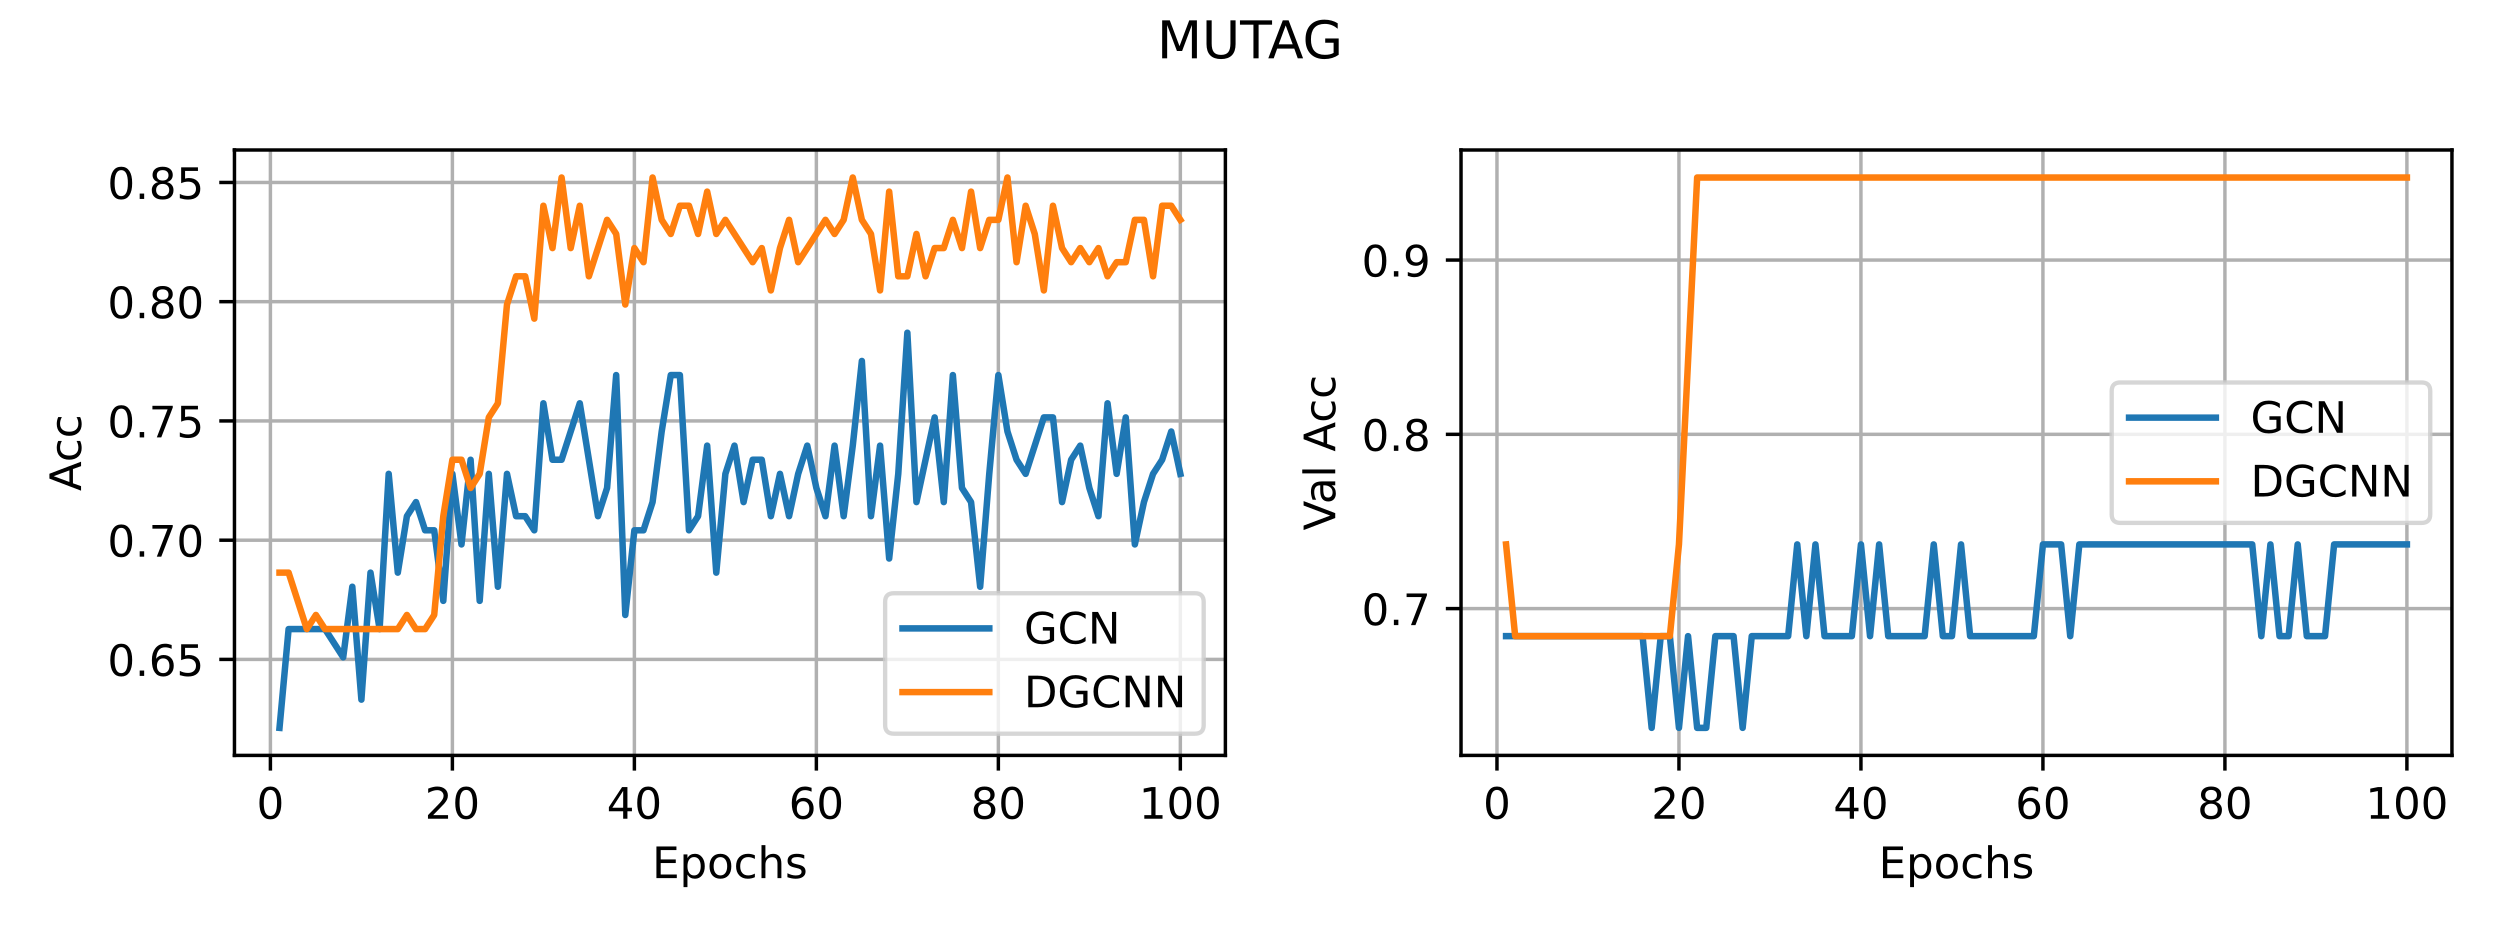 <?xml version="1.0" encoding="utf-8" standalone="no"?>
<!DOCTYPE svg PUBLIC "-//W3C//DTD SVG 1.1//EN"
  "http://www.w3.org/Graphics/SVG/1.1/DTD/svg11.dtd">
<!-- Created with matplotlib (https://matplotlib.org/) -->
<svg height="216pt" version="1.1" viewBox="0 0 576 216" width="576pt" xmlns="http://www.w3.org/2000/svg" xmlns:xlink="http://www.w3.org/1999/xlink">
 <defs>
  <style type="text/css">*{stroke-linecap:butt;stroke-linejoin:round;}</style>
 </defs>
 <g id="figure_1">
  <g id="patch_1">
   <path d="M 0 216 
L 576 216 
L 576 0 
L 0 0 
z
" style="fill:#ffffff;"/>
  </g>
  <g id="axes_1">
   <g id="patch_2">
    <path d="M 54.02 174.04 
L 282.328 174.04 
L 282.328 34.56 
L 54.02 34.56 
z
" style="fill:#ffffff;"/>
   </g>
   <g id="matplotlib.axis_1">
    <g id="xtick_1">
     <g id="line2d_1">
      <path clip-path="url(#p12ad8d600f)" d="M 62.301 174.04 
L 62.301 34.56 
" style="fill:none;stroke:#b0b0b0;stroke-linecap:square;stroke-width:0.8;"/>
     </g>
     <g id="line2d_2">
      <defs>
       <path d="M 0 0 
L 0 3.5 
" id="m0b5e236ac8" style="stroke:#000000;stroke-width:0.8;"/>
      </defs>
      <g>
       <use style="stroke:#000000;stroke-width:0.8;" x="62.301" xlink:href="#m0b5e236ac8" y="174.04"/>
      </g>
     </g>
     <g id="text_1">
      <!-- 0 -->
      <g transform="translate(59.12 188.638)scale(0.1 -0.1)">
       <defs>
        <path d="M 31.781 66.406 
Q 24.172 66.406 20.328 58.906 
Q 16.5 51.422 16.5 36.375 
Q 16.5 21.391 20.328 13.891 
Q 24.172 6.391 31.781 6.391 
Q 39.453 6.391 43.281 13.891 
Q 47.125 21.391 47.125 36.375 
Q 47.125 51.422 43.281 58.906 
Q 39.453 66.406 31.781 66.406 
z
M 31.781 74.219 
Q 44.047 74.219 50.516 64.516 
Q 56.984 54.828 56.984 36.375 
Q 56.984 17.969 50.516 8.266 
Q 44.047 -1.422 31.781 -1.422 
Q 19.531 -1.422 13.062 8.266 
Q 6.594 17.969 6.594 36.375 
Q 6.594 54.828 13.062 64.516 
Q 19.531 74.219 31.781 74.219 
z
" id="DejaVuSans-48"/>
       </defs>
       <use xlink:href="#DejaVuSans-48"/>
      </g>
     </g>
    </g>
    <g id="xtick_2">
     <g id="line2d_3">
      <path clip-path="url(#p12ad8d600f)" d="M 104.231 174.04 
L 104.231 34.56 
" style="fill:none;stroke:#b0b0b0;stroke-linecap:square;stroke-width:0.8;"/>
     </g>
     <g id="line2d_4">
      <g>
       <use style="stroke:#000000;stroke-width:0.8;" x="104.231" xlink:href="#m0b5e236ac8" y="174.04"/>
      </g>
     </g>
     <g id="text_2">
      <!-- 20 -->
      <g transform="translate(97.869 188.638)scale(0.1 -0.1)">
       <defs>
        <path d="M 19.188 8.297 
L 53.609 8.297 
L 53.609 0 
L 7.328 0 
L 7.328 8.297 
Q 12.938 14.109 22.625 23.891 
Q 32.328 33.688 34.812 36.531 
Q 39.547 41.844 41.422 45.531 
Q 43.312 49.219 43.312 52.781 
Q 43.312 58.594 39.234 62.25 
Q 35.156 65.922 28.609 65.922 
Q 23.969 65.922 18.812 64.312 
Q 13.672 62.703 7.812 59.422 
L 7.812 69.391 
Q 13.766 71.781 18.938 73 
Q 24.125 74.219 28.422 74.219 
Q 39.75 74.219 46.484 68.547 
Q 53.219 62.891 53.219 53.422 
Q 53.219 48.922 51.531 44.891 
Q 49.859 40.875 45.406 35.406 
Q 44.188 33.984 37.641 27.219 
Q 31.109 20.453 19.188 8.297 
z
" id="DejaVuSans-50"/>
       </defs>
       <use xlink:href="#DejaVuSans-50"/>
       <use x="63.623" xlink:href="#DejaVuSans-48"/>
      </g>
     </g>
    </g>
    <g id="xtick_3">
     <g id="line2d_5">
      <path clip-path="url(#p12ad8d600f)" d="M 146.161 174.04 
L 146.161 34.56 
" style="fill:none;stroke:#b0b0b0;stroke-linecap:square;stroke-width:0.8;"/>
     </g>
     <g id="line2d_6">
      <g>
       <use style="stroke:#000000;stroke-width:0.8;" x="146.161" xlink:href="#m0b5e236ac8" y="174.04"/>
      </g>
     </g>
     <g id="text_3">
      <!-- 40 -->
      <g transform="translate(139.798 188.638)scale(0.1 -0.1)">
       <defs>
        <path d="M 37.797 64.312 
L 12.891 25.391 
L 37.797 25.391 
z
M 35.203 72.906 
L 47.609 72.906 
L 47.609 25.391 
L 58.016 25.391 
L 58.016 17.188 
L 47.609 17.188 
L 47.609 0 
L 37.797 0 
L 37.797 17.188 
L 4.891 17.188 
L 4.891 26.703 
z
" id="DejaVuSans-52"/>
       </defs>
       <use xlink:href="#DejaVuSans-52"/>
       <use x="63.623" xlink:href="#DejaVuSans-48"/>
      </g>
     </g>
    </g>
    <g id="xtick_4">
     <g id="line2d_7">
      <path clip-path="url(#p12ad8d600f)" d="M 188.091 174.04 
L 188.091 34.56 
" style="fill:none;stroke:#b0b0b0;stroke-linecap:square;stroke-width:0.8;"/>
     </g>
     <g id="line2d_8">
      <g>
       <use style="stroke:#000000;stroke-width:0.8;" x="188.091" xlink:href="#m0b5e236ac8" y="174.04"/>
      </g>
     </g>
     <g id="text_4">
      <!-- 60 -->
      <g transform="translate(181.728 188.638)scale(0.1 -0.1)">
       <defs>
        <path d="M 33.016 40.375 
Q 26.375 40.375 22.484 35.828 
Q 18.609 31.297 18.609 23.391 
Q 18.609 15.531 22.484 10.953 
Q 26.375 6.391 33.016 6.391 
Q 39.656 6.391 43.531 10.953 
Q 47.406 15.531 47.406 23.391 
Q 47.406 31.297 43.531 35.828 
Q 39.656 40.375 33.016 40.375 
z
M 52.594 71.297 
L 52.594 62.312 
Q 48.875 64.062 45.094 64.984 
Q 41.312 65.922 37.594 65.922 
Q 27.828 65.922 22.672 59.328 
Q 17.531 52.734 16.797 39.406 
Q 19.672 43.656 24.016 45.922 
Q 28.375 48.188 33.594 48.188 
Q 44.578 48.188 50.953 41.516 
Q 57.328 34.859 57.328 23.391 
Q 57.328 12.156 50.688 5.359 
Q 44.047 -1.422 33.016 -1.422 
Q 20.359 -1.422 13.672 8.266 
Q 6.984 17.969 6.984 36.375 
Q 6.984 53.656 15.188 63.938 
Q 23.391 74.219 37.203 74.219 
Q 40.922 74.219 44.703 73.484 
Q 48.484 72.75 52.594 71.297 
z
" id="DejaVuSans-54"/>
       </defs>
       <use xlink:href="#DejaVuSans-54"/>
       <use x="63.623" xlink:href="#DejaVuSans-48"/>
      </g>
     </g>
    </g>
    <g id="xtick_5">
     <g id="line2d_9">
      <path clip-path="url(#p12ad8d600f)" d="M 230.021 174.04 
L 230.021 34.56 
" style="fill:none;stroke:#b0b0b0;stroke-linecap:square;stroke-width:0.8;"/>
     </g>
     <g id="line2d_10">
      <g>
       <use style="stroke:#000000;stroke-width:0.8;" x="230.021" xlink:href="#m0b5e236ac8" y="174.04"/>
      </g>
     </g>
     <g id="text_5">
      <!-- 80 -->
      <g transform="translate(223.658 188.638)scale(0.1 -0.1)">
       <defs>
        <path d="M 31.781 34.625 
Q 24.75 34.625 20.719 30.859 
Q 16.703 27.094 16.703 20.516 
Q 16.703 13.922 20.719 10.156 
Q 24.75 6.391 31.781 6.391 
Q 38.812 6.391 42.859 10.172 
Q 46.922 13.969 46.922 20.516 
Q 46.922 27.094 42.891 30.859 
Q 38.875 34.625 31.781 34.625 
z
M 21.922 38.812 
Q 15.578 40.375 12.031 44.719 
Q 8.5 49.078 8.5 55.328 
Q 8.5 64.062 14.719 69.141 
Q 20.953 74.219 31.781 74.219 
Q 42.672 74.219 48.875 69.141 
Q 55.078 64.062 55.078 55.328 
Q 55.078 49.078 51.531 44.719 
Q 48 40.375 41.703 38.812 
Q 48.828 37.156 52.797 32.312 
Q 56.781 27.484 56.781 20.516 
Q 56.781 9.906 50.312 4.234 
Q 43.844 -1.422 31.781 -1.422 
Q 19.734 -1.422 13.25 4.234 
Q 6.781 9.906 6.781 20.516 
Q 6.781 27.484 10.781 32.312 
Q 14.797 37.156 21.922 38.812 
z
M 18.312 54.391 
Q 18.312 48.734 21.844 45.562 
Q 25.391 42.391 31.781 42.391 
Q 38.141 42.391 41.719 45.562 
Q 45.312 48.734 45.312 54.391 
Q 45.312 60.062 41.719 63.234 
Q 38.141 66.406 31.781 66.406 
Q 25.391 66.406 21.844 63.234 
Q 18.312 60.062 18.312 54.391 
z
" id="DejaVuSans-56"/>
       </defs>
       <use xlink:href="#DejaVuSans-56"/>
       <use x="63.623" xlink:href="#DejaVuSans-48"/>
      </g>
     </g>
    </g>
    <g id="xtick_6">
     <g id="line2d_11">
      <path clip-path="url(#p12ad8d600f)" d="M 271.95 174.04 
L 271.95 34.56 
" style="fill:none;stroke:#b0b0b0;stroke-linecap:square;stroke-width:0.8;"/>
     </g>
     <g id="line2d_12">
      <g>
       <use style="stroke:#000000;stroke-width:0.8;" x="271.95" xlink:href="#m0b5e236ac8" y="174.04"/>
      </g>
     </g>
     <g id="text_6">
      <!-- 100 -->
      <g transform="translate(262.407 188.638)scale(0.1 -0.1)">
       <defs>
        <path d="M 12.406 8.297 
L 28.516 8.297 
L 28.516 63.922 
L 10.984 60.406 
L 10.984 69.391 
L 28.422 72.906 
L 38.281 72.906 
L 38.281 8.297 
L 54.391 8.297 
L 54.391 0 
L 12.406 0 
z
" id="DejaVuSans-49"/>
       </defs>
       <use xlink:href="#DejaVuSans-49"/>
       <use x="63.623" xlink:href="#DejaVuSans-48"/>
       <use x="127.246" xlink:href="#DejaVuSans-48"/>
      </g>
     </g>
    </g>
    <g id="text_7">
     <!-- Epochs -->
     <g transform="translate(150.258 202.317)scale(0.1 -0.1)">
      <defs>
       <path d="M 9.812 72.906 
L 55.906 72.906 
L 55.906 64.594 
L 19.672 64.594 
L 19.672 43.016 
L 54.391 43.016 
L 54.391 34.719 
L 19.672 34.719 
L 19.672 8.297 
L 56.781 8.297 
L 56.781 0 
L 9.812 0 
z
" id="DejaVuSans-69"/>
       <path d="M 18.109 8.203 
L 18.109 -20.797 
L 9.078 -20.797 
L 9.078 54.688 
L 18.109 54.688 
L 18.109 46.391 
Q 20.953 51.266 25.266 53.625 
Q 29.594 56 35.594 56 
Q 45.562 56 51.781 48.094 
Q 58.016 40.188 58.016 27.297 
Q 58.016 14.406 51.781 6.484 
Q 45.562 -1.422 35.594 -1.422 
Q 29.594 -1.422 25.266 0.953 
Q 20.953 3.328 18.109 8.203 
z
M 48.688 27.297 
Q 48.688 37.203 44.609 42.844 
Q 40.531 48.484 33.406 48.484 
Q 26.266 48.484 22.188 42.844 
Q 18.109 37.203 18.109 27.297 
Q 18.109 17.391 22.188 11.75 
Q 26.266 6.109 33.406 6.109 
Q 40.531 6.109 44.609 11.75 
Q 48.688 17.391 48.688 27.297 
z
" id="DejaVuSans-112"/>
       <path d="M 30.609 48.391 
Q 23.391 48.391 19.188 42.75 
Q 14.984 37.109 14.984 27.297 
Q 14.984 17.484 19.156 11.844 
Q 23.344 6.203 30.609 6.203 
Q 37.797 6.203 41.984 11.859 
Q 46.188 17.531 46.188 27.297 
Q 46.188 37.016 41.984 42.703 
Q 37.797 48.391 30.609 48.391 
z
M 30.609 56 
Q 42.328 56 49.016 48.375 
Q 55.719 40.766 55.719 27.297 
Q 55.719 13.875 49.016 6.219 
Q 42.328 -1.422 30.609 -1.422 
Q 18.844 -1.422 12.172 6.219 
Q 5.516 13.875 5.516 27.297 
Q 5.516 40.766 12.172 48.375 
Q 18.844 56 30.609 56 
z
" id="DejaVuSans-111"/>
       <path d="M 48.781 52.594 
L 48.781 44.188 
Q 44.969 46.297 41.141 47.344 
Q 37.312 48.391 33.406 48.391 
Q 24.656 48.391 19.812 42.844 
Q 14.984 37.312 14.984 27.297 
Q 14.984 17.281 19.812 11.734 
Q 24.656 6.203 33.406 6.203 
Q 37.312 6.203 41.141 7.25 
Q 44.969 8.297 48.781 10.406 
L 48.781 2.094 
Q 45.016 0.344 40.984 -0.531 
Q 36.969 -1.422 32.422 -1.422 
Q 20.062 -1.422 12.781 6.344 
Q 5.516 14.109 5.516 27.297 
Q 5.516 40.672 12.859 48.328 
Q 20.219 56 33.016 56 
Q 37.156 56 41.109 55.141 
Q 45.062 54.297 48.781 52.594 
z
" id="DejaVuSans-99"/>
       <path d="M 54.891 33.016 
L 54.891 0 
L 45.906 0 
L 45.906 32.719 
Q 45.906 40.484 42.875 44.328 
Q 39.844 48.188 33.797 48.188 
Q 26.516 48.188 22.312 43.547 
Q 18.109 38.922 18.109 30.906 
L 18.109 0 
L 9.078 0 
L 9.078 75.984 
L 18.109 75.984 
L 18.109 46.188 
Q 21.344 51.125 25.703 53.562 
Q 30.078 56 35.797 56 
Q 45.219 56 50.047 50.172 
Q 54.891 44.344 54.891 33.016 
z
" id="DejaVuSans-104"/>
       <path d="M 44.281 53.078 
L 44.281 44.578 
Q 40.484 46.531 36.375 47.5 
Q 32.281 48.484 27.875 48.484 
Q 21.188 48.484 17.844 46.438 
Q 14.5 44.391 14.5 40.281 
Q 14.5 37.156 16.891 35.375 
Q 19.281 33.594 26.516 31.984 
L 29.594 31.297 
Q 39.156 29.25 43.188 25.516 
Q 47.219 21.781 47.219 15.094 
Q 47.219 7.469 41.188 3.016 
Q 35.156 -1.422 24.609 -1.422 
Q 20.219 -1.422 15.453 -0.562 
Q 10.688 0.297 5.422 2 
L 5.422 11.281 
Q 10.406 8.688 15.234 7.391 
Q 20.062 6.109 24.812 6.109 
Q 31.156 6.109 34.562 8.281 
Q 37.984 10.453 37.984 14.406 
Q 37.984 18.062 35.516 20.016 
Q 33.062 21.969 24.703 23.781 
L 21.578 24.516 
Q 13.234 26.266 9.516 29.906 
Q 5.812 33.547 5.812 39.891 
Q 5.812 47.609 11.281 51.797 
Q 16.75 56 26.812 56 
Q 31.781 56 36.172 55.266 
Q 40.578 54.547 44.281 53.078 
z
" id="DejaVuSans-115"/>
      </defs>
      <use xlink:href="#DejaVuSans-69"/>
      <use x="63.184" xlink:href="#DejaVuSans-112"/>
      <use x="126.66" xlink:href="#DejaVuSans-111"/>
      <use x="187.842" xlink:href="#DejaVuSans-99"/>
      <use x="242.822" xlink:href="#DejaVuSans-104"/>
      <use x="306.201" xlink:href="#DejaVuSans-115"/>
     </g>
    </g>
   </g>
   <g id="matplotlib.axis_2">
    <g id="ytick_1">
     <g id="line2d_13">
      <path clip-path="url(#p12ad8d600f)" d="M 54.02 151.931 
L 282.328 151.931 
" style="fill:none;stroke:#b0b0b0;stroke-linecap:square;stroke-width:0.8;"/>
     </g>
     <g id="line2d_14">
      <defs>
       <path d="M 0 0 
L -3.5 0 
" id="ma0e81f0cfa" style="stroke:#000000;stroke-width:0.8;"/>
      </defs>
      <g>
       <use style="stroke:#000000;stroke-width:0.8;" x="54.02" xlink:href="#ma0e81f0cfa" y="151.931"/>
      </g>
     </g>
     <g id="text_8">
      <!-- 0.65 -->
      <g transform="translate(24.754 155.73)scale(0.1 -0.1)">
       <defs>
        <path d="M 10.688 12.406 
L 21 12.406 
L 21 0 
L 10.688 0 
z
" id="DejaVuSans-46"/>
        <path d="M 10.797 72.906 
L 49.516 72.906 
L 49.516 64.594 
L 19.828 64.594 
L 19.828 46.734 
Q 21.969 47.469 24.109 47.828 
Q 26.266 48.188 28.422 48.188 
Q 40.625 48.188 47.75 41.5 
Q 54.891 34.812 54.891 23.391 
Q 54.891 11.625 47.562 5.094 
Q 40.234 -1.422 26.906 -1.422 
Q 22.312 -1.422 17.547 -0.641 
Q 12.797 0.141 7.719 1.703 
L 7.719 11.625 
Q 12.109 9.234 16.797 8.062 
Q 21.484 6.891 26.703 6.891 
Q 35.156 6.891 40.078 11.328 
Q 45.016 15.766 45.016 23.391 
Q 45.016 31 40.078 35.438 
Q 35.156 39.891 26.703 39.891 
Q 22.75 39.891 18.812 39.016 
Q 14.891 38.141 10.797 36.281 
z
" id="DejaVuSans-53"/>
       </defs>
       <use xlink:href="#DejaVuSans-48"/>
       <use x="63.623" xlink:href="#DejaVuSans-46"/>
       <use x="95.41" xlink:href="#DejaVuSans-54"/>
       <use x="159.033" xlink:href="#DejaVuSans-53"/>
      </g>
     </g>
    </g>
    <g id="ytick_2">
     <g id="line2d_15">
      <path clip-path="url(#p12ad8d600f)" d="M 54.02 124.458 
L 282.328 124.458 
" style="fill:none;stroke:#b0b0b0;stroke-linecap:square;stroke-width:0.8;"/>
     </g>
     <g id="line2d_16">
      <g>
       <use style="stroke:#000000;stroke-width:0.8;" x="54.02" xlink:href="#ma0e81f0cfa" y="124.458"/>
      </g>
     </g>
     <g id="text_9">
      <!-- 0.70 -->
      <g transform="translate(24.754 128.257)scale(0.1 -0.1)">
       <defs>
        <path d="M 8.203 72.906 
L 55.078 72.906 
L 55.078 68.703 
L 28.609 0 
L 18.312 0 
L 43.219 64.594 
L 8.203 64.594 
z
" id="DejaVuSans-55"/>
       </defs>
       <use xlink:href="#DejaVuSans-48"/>
       <use x="63.623" xlink:href="#DejaVuSans-46"/>
       <use x="95.41" xlink:href="#DejaVuSans-55"/>
       <use x="159.033" xlink:href="#DejaVuSans-48"/>
      </g>
     </g>
    </g>
    <g id="ytick_3">
     <g id="line2d_17">
      <path clip-path="url(#p12ad8d600f)" d="M 54.02 96.985 
L 282.328 96.985 
" style="fill:none;stroke:#b0b0b0;stroke-linecap:square;stroke-width:0.8;"/>
     </g>
     <g id="line2d_18">
      <g>
       <use style="stroke:#000000;stroke-width:0.8;" x="54.02" xlink:href="#ma0e81f0cfa" y="96.985"/>
      </g>
     </g>
     <g id="text_10">
      <!-- 0.75 -->
      <g transform="translate(24.754 100.784)scale(0.1 -0.1)">
       <use xlink:href="#DejaVuSans-48"/>
       <use x="63.623" xlink:href="#DejaVuSans-46"/>
       <use x="95.41" xlink:href="#DejaVuSans-55"/>
       <use x="159.033" xlink:href="#DejaVuSans-53"/>
      </g>
     </g>
    </g>
    <g id="ytick_4">
     <g id="line2d_19">
      <path clip-path="url(#p12ad8d600f)" d="M 54.02 69.511 
L 282.328 69.511 
" style="fill:none;stroke:#b0b0b0;stroke-linecap:square;stroke-width:0.8;"/>
     </g>
     <g id="line2d_20">
      <g>
       <use style="stroke:#000000;stroke-width:0.8;" x="54.02" xlink:href="#ma0e81f0cfa" y="69.511"/>
      </g>
     </g>
     <g id="text_11">
      <!-- 0.80 -->
      <g transform="translate(24.754 73.31)scale(0.1 -0.1)">
       <use xlink:href="#DejaVuSans-48"/>
       <use x="63.623" xlink:href="#DejaVuSans-46"/>
       <use x="95.41" xlink:href="#DejaVuSans-56"/>
       <use x="159.033" xlink:href="#DejaVuSans-48"/>
      </g>
     </g>
    </g>
    <g id="ytick_5">
     <g id="line2d_21">
      <path clip-path="url(#p12ad8d600f)" d="M 54.02 42.038 
L 282.328 42.038 
" style="fill:none;stroke:#b0b0b0;stroke-linecap:square;stroke-width:0.8;"/>
     </g>
     <g id="line2d_22">
      <g>
       <use style="stroke:#000000;stroke-width:0.8;" x="54.02" xlink:href="#ma0e81f0cfa" y="42.038"/>
      </g>
     </g>
     <g id="text_12">
      <!-- 0.85 -->
      <g transform="translate(24.754 45.837)scale(0.1 -0.1)">
       <use xlink:href="#DejaVuSans-48"/>
       <use x="63.623" xlink:href="#DejaVuSans-46"/>
       <use x="95.41" xlink:href="#DejaVuSans-56"/>
       <use x="159.033" xlink:href="#DejaVuSans-53"/>
      </g>
     </g>
    </g>
    <g id="text_13">
     <!-- Acc -->
     <g transform="translate(18.675 113.131)rotate(-90)scale(0.1 -0.1)">
      <defs>
       <path d="M 34.188 63.188 
L 20.797 26.906 
L 47.609 26.906 
z
M 28.609 72.906 
L 39.797 72.906 
L 67.578 0 
L 57.328 0 
L 50.688 18.703 
L 17.828 18.703 
L 11.188 0 
L 0.781 0 
z
" id="DejaVuSans-65"/>
      </defs>
      <use xlink:href="#DejaVuSans-65"/>
      <use x="66.658" xlink:href="#DejaVuSans-99"/>
      <use x="121.639" xlink:href="#DejaVuSans-99"/>
     </g>
    </g>
   </g>
   <g id="line2d_23">
    <path clip-path="url(#p12ad8d600f)" d="M 64.398 167.7 
L 66.494 144.941 
L 68.591 144.941 
L 70.687 144.941 
L 72.784 144.941 
L 74.88 144.941 
L 76.977 148.192 
L 79.073 151.444 
L 81.17 135.187 
L 83.266 161.197 
L 85.363 131.936 
L 87.459 144.941 
L 89.556 109.177 
L 91.652 131.936 
L 93.749 118.931 
L 95.845 115.679 
L 97.942 122.182 
L 100.038 122.182 
L 102.135 138.438 
L 104.231 109.177 
L 106.328 125.433 
L 108.424 105.926 
L 110.52 138.438 
L 112.617 109.177 
L 114.713 135.187 
L 116.81 109.177 
L 118.906 118.931 
L 121.003 118.931 
L 123.099 122.182 
L 125.196 92.921 
L 127.292 105.926 
L 129.389 105.926 
L 131.485 99.423 
L 133.582 92.921 
L 135.678 105.926 
L 137.775 118.931 
L 139.871 112.428 
L 141.968 86.418 
L 144.064 141.69 
L 146.161 122.182 
L 148.257 122.182 
L 150.354 115.679 
L 152.45 99.423 
L 154.547 86.418 
L 156.643 86.418 
L 158.74 122.182 
L 160.836 118.931 
L 162.933 102.674 
L 165.029 131.936 
L 167.126 109.177 
L 169.222 102.674 
L 171.319 115.679 
L 173.415 105.926 
L 175.512 105.926 
L 177.608 118.931 
L 179.705 109.177 
L 181.801 118.931 
L 183.898 109.177 
L 185.994 102.674 
L 188.091 112.428 
L 190.187 118.931 
L 192.284 102.674 
L 194.38 118.931 
L 196.477 102.674 
L 198.573 83.167 
L 200.67 118.931 
L 202.766 102.674 
L 204.863 128.685 
L 206.959 109.177 
L 209.056 76.664 
L 211.152 115.679 
L 213.249 105.926 
L 215.345 96.172 
L 217.442 115.679 
L 219.538 86.418 
L 221.635 112.428 
L 223.731 115.679 
L 225.828 135.187 
L 227.924 109.177 
L 230.021 86.418 
L 232.117 99.423 
L 234.214 105.926 
L 236.31 109.177 
L 238.407 102.674 
L 240.503 96.172 
L 242.6 96.172 
L 244.696 115.679 
L 246.793 105.926 
L 248.889 102.674 
L 250.986 112.428 
L 253.082 118.931 
L 255.179 92.921 
L 257.275 109.177 
L 259.372 96.172 
L 261.468 125.433 
L 263.565 115.679 
L 265.661 109.177 
L 267.758 105.926 
L 269.854 99.423 
L 271.95 109.177 
" style="fill:none;stroke:#1f77b4;stroke-linecap:square;stroke-width:1.5;"/>
   </g>
   <g id="line2d_24">
    <path clip-path="url(#p12ad8d600f)" d="M 64.398 131.936 
L 66.494 131.936 
L 68.591 138.438 
L 70.687 144.941 
L 72.784 141.69 
L 74.88 144.941 
L 76.977 144.941 
L 79.073 144.941 
L 81.17 144.941 
L 83.266 144.941 
L 85.363 144.941 
L 87.459 144.941 
L 89.556 144.941 
L 91.652 144.941 
L 93.749 141.69 
L 95.845 144.941 
L 97.942 144.941 
L 100.038 141.69 
L 102.135 118.931 
L 104.231 105.926 
L 106.328 105.926 
L 108.424 112.428 
L 110.52 109.177 
L 112.617 96.172 
L 114.713 92.921 
L 116.81 70.162 
L 118.906 63.659 
L 121.003 63.659 
L 123.099 73.413 
L 125.196 47.403 
L 127.292 57.156 
L 129.389 40.9 
L 131.485 57.156 
L 133.582 47.403 
L 135.678 63.659 
L 137.775 57.156 
L 139.871 50.654 
L 141.968 53.905 
L 144.064 70.162 
L 146.161 57.156 
L 148.257 60.408 
L 150.354 40.9 
L 152.45 50.654 
L 154.547 53.905 
L 156.643 47.403 
L 158.74 47.403 
L 160.836 53.905 
L 162.933 44.151 
L 165.029 53.905 
L 167.126 50.654 
L 169.222 53.905 
L 171.319 57.156 
L 173.415 60.408 
L 175.512 57.156 
L 177.608 66.91 
L 179.705 57.156 
L 181.801 50.654 
L 183.898 60.408 
L 185.994 57.156 
L 188.091 53.905 
L 190.187 50.654 
L 192.284 53.905 
L 194.38 50.654 
L 196.477 40.9 
L 198.573 50.654 
L 200.67 53.905 
L 202.766 66.91 
L 204.863 44.151 
L 206.959 63.659 
L 209.056 63.659 
L 211.152 53.905 
L 213.249 63.659 
L 215.345 57.156 
L 217.442 57.156 
L 219.538 50.654 
L 221.635 57.156 
L 223.731 44.151 
L 225.828 57.156 
L 227.924 50.654 
L 230.021 50.654 
L 232.117 40.9 
L 234.214 60.408 
L 236.31 47.403 
L 238.407 53.905 
L 240.503 66.91 
L 242.6 47.403 
L 244.696 57.156 
L 246.793 60.408 
L 248.889 57.156 
L 250.986 60.408 
L 253.082 57.156 
L 255.179 63.659 
L 257.275 60.408 
L 259.372 60.408 
L 261.468 50.654 
L 263.565 50.654 
L 265.661 63.659 
L 267.758 47.403 
L 269.854 47.403 
L 271.95 50.654 
" style="fill:none;stroke:#ff7f0e;stroke-linecap:square;stroke-width:1.5;"/>
   </g>
   <g id="patch_3">
    <path d="M 54.02 174.04 
L 54.02 34.56 
" style="fill:none;stroke:#000000;stroke-linecap:square;stroke-linejoin:miter;stroke-width:0.8;"/>
   </g>
   <g id="patch_4">
    <path d="M 282.328 174.04 
L 282.328 34.56 
" style="fill:none;stroke:#000000;stroke-linecap:square;stroke-linejoin:miter;stroke-width:0.8;"/>
   </g>
   <g id="patch_5">
    <path d="M 54.02 174.04 
L 282.328 174.04 
" style="fill:none;stroke:#000000;stroke-linecap:square;stroke-linejoin:miter;stroke-width:0.8;"/>
   </g>
   <g id="patch_6">
    <path d="M 54.02 34.56 
L 282.328 34.56 
" style="fill:none;stroke:#000000;stroke-linecap:square;stroke-linejoin:miter;stroke-width:0.8;"/>
   </g>
   <g id="legend_1">
    <g id="patch_7">
     <path d="M 205.934 169.04 
L 275.328 169.04 
Q 277.328 169.04 277.328 167.04 
L 277.328 138.684 
Q 277.328 136.684 275.328 136.684 
L 205.934 136.684 
Q 203.934 136.684 203.934 138.684 
L 203.934 167.04 
Q 203.934 169.04 205.934 169.04 
z
" style="fill:#ffffff;opacity:0.8;stroke:#cccccc;stroke-linejoin:miter;"/>
    </g>
    <g id="line2d_25">
     <path d="M 207.934 144.782 
L 227.934 144.782 
" style="fill:none;stroke:#1f77b4;stroke-linecap:square;stroke-width:1.5;"/>
    </g>
    <g id="line2d_26"/>
    <g id="text_14">
     <!-- GCN -->
     <g transform="translate(235.934 148.282)scale(0.1 -0.1)">
      <defs>
       <path d="M 59.516 10.406 
L 59.516 29.984 
L 43.406 29.984 
L 43.406 38.094 
L 69.281 38.094 
L 69.281 6.781 
Q 63.578 2.734 56.688 0.656 
Q 49.812 -1.422 42 -1.422 
Q 24.906 -1.422 15.25 8.562 
Q 5.609 18.562 5.609 36.375 
Q 5.609 54.25 15.25 64.234 
Q 24.906 74.219 42 74.219 
Q 49.125 74.219 55.547 72.453 
Q 61.969 70.703 67.391 67.281 
L 67.391 56.781 
Q 61.922 61.422 55.766 63.766 
Q 49.609 66.109 42.828 66.109 
Q 29.438 66.109 22.719 58.641 
Q 16.016 51.172 16.016 36.375 
Q 16.016 21.625 22.719 14.156 
Q 29.438 6.688 42.828 6.688 
Q 48.047 6.688 52.141 7.594 
Q 56.25 8.5 59.516 10.406 
z
" id="DejaVuSans-71"/>
       <path d="M 64.406 67.281 
L 64.406 56.891 
Q 59.422 61.531 53.781 63.812 
Q 48.141 66.109 41.797 66.109 
Q 29.297 66.109 22.656 58.469 
Q 16.016 50.828 16.016 36.375 
Q 16.016 21.969 22.656 14.328 
Q 29.297 6.688 41.797 6.688 
Q 48.141 6.688 53.781 8.984 
Q 59.422 11.281 64.406 15.922 
L 64.406 5.609 
Q 59.234 2.094 53.438 0.328 
Q 47.656 -1.422 41.219 -1.422 
Q 24.656 -1.422 15.125 8.703 
Q 5.609 18.844 5.609 36.375 
Q 5.609 53.953 15.125 64.078 
Q 24.656 74.219 41.219 74.219 
Q 47.75 74.219 53.531 72.484 
Q 59.328 70.75 64.406 67.281 
z
" id="DejaVuSans-67"/>
       <path d="M 9.812 72.906 
L 23.094 72.906 
L 55.422 11.922 
L 55.422 72.906 
L 64.984 72.906 
L 64.984 0 
L 51.703 0 
L 19.391 60.984 
L 19.391 0 
L 9.812 0 
z
" id="DejaVuSans-78"/>
      </defs>
      <use xlink:href="#DejaVuSans-71"/>
      <use x="77.49" xlink:href="#DejaVuSans-67"/>
      <use x="147.314" xlink:href="#DejaVuSans-78"/>
     </g>
    </g>
    <g id="line2d_27">
     <path d="M 207.934 159.46 
L 227.934 159.46 
" style="fill:none;stroke:#ff7f0e;stroke-linecap:square;stroke-width:1.5;"/>
    </g>
    <g id="line2d_28"/>
    <g id="text_15">
     <!-- DGCNN -->
     <g transform="translate(235.934 162.96)scale(0.1 -0.1)">
      <defs>
       <path d="M 19.672 64.797 
L 19.672 8.109 
L 31.594 8.109 
Q 46.688 8.109 53.688 14.938 
Q 60.688 21.781 60.688 36.531 
Q 60.688 51.172 53.688 57.984 
Q 46.688 64.797 31.594 64.797 
z
M 9.812 72.906 
L 30.078 72.906 
Q 51.266 72.906 61.172 64.094 
Q 71.094 55.281 71.094 36.531 
Q 71.094 17.672 61.125 8.828 
Q 51.172 0 30.078 0 
L 9.812 0 
z
" id="DejaVuSans-68"/>
      </defs>
      <use xlink:href="#DejaVuSans-68"/>
      <use x="77.002" xlink:href="#DejaVuSans-71"/>
      <use x="154.492" xlink:href="#DejaVuSans-67"/>
      <use x="224.316" xlink:href="#DejaVuSans-78"/>
      <use x="299.121" xlink:href="#DejaVuSans-78"/>
     </g>
    </g>
   </g>
  </g>
  <g id="axes_2">
   <g id="patch_8">
    <path d="M 336.62 174.04 
L 564.928 174.04 
L 564.928 34.56 
L 336.62 34.56 
z
" style="fill:#ffffff;"/>
   </g>
   <g id="matplotlib.axis_3">
    <g id="xtick_7">
     <g id="line2d_29">
      <path clip-path="url(#p9e4eafdf53)" d="M 344.901 174.04 
L 344.901 34.56 
" style="fill:none;stroke:#b0b0b0;stroke-linecap:square;stroke-width:0.8;"/>
     </g>
     <g id="line2d_30">
      <g>
       <use style="stroke:#000000;stroke-width:0.8;" x="344.901" xlink:href="#m0b5e236ac8" y="174.04"/>
      </g>
     </g>
     <g id="text_16">
      <!-- 0 -->
      <g transform="translate(341.72 188.638)scale(0.1 -0.1)">
       <use xlink:href="#DejaVuSans-48"/>
      </g>
     </g>
    </g>
    <g id="xtick_8">
     <g id="line2d_31">
      <path clip-path="url(#p9e4eafdf53)" d="M 386.831 174.04 
L 386.831 34.56 
" style="fill:none;stroke:#b0b0b0;stroke-linecap:square;stroke-width:0.8;"/>
     </g>
     <g id="line2d_32">
      <g>
       <use style="stroke:#000000;stroke-width:0.8;" x="386.831" xlink:href="#m0b5e236ac8" y="174.04"/>
      </g>
     </g>
     <g id="text_17">
      <!-- 20 -->
      <g transform="translate(380.469 188.638)scale(0.1 -0.1)">
       <use xlink:href="#DejaVuSans-50"/>
       <use x="63.623" xlink:href="#DejaVuSans-48"/>
      </g>
     </g>
    </g>
    <g id="xtick_9">
     <g id="line2d_33">
      <path clip-path="url(#p9e4eafdf53)" d="M 428.761 174.04 
L 428.761 34.56 
" style="fill:none;stroke:#b0b0b0;stroke-linecap:square;stroke-width:0.8;"/>
     </g>
     <g id="line2d_34">
      <g>
       <use style="stroke:#000000;stroke-width:0.8;" x="428.761" xlink:href="#m0b5e236ac8" y="174.04"/>
      </g>
     </g>
     <g id="text_18">
      <!-- 40 -->
      <g transform="translate(422.398 188.638)scale(0.1 -0.1)">
       <use xlink:href="#DejaVuSans-52"/>
       <use x="63.623" xlink:href="#DejaVuSans-48"/>
      </g>
     </g>
    </g>
    <g id="xtick_10">
     <g id="line2d_35">
      <path clip-path="url(#p9e4eafdf53)" d="M 470.691 174.04 
L 470.691 34.56 
" style="fill:none;stroke:#b0b0b0;stroke-linecap:square;stroke-width:0.8;"/>
     </g>
     <g id="line2d_36">
      <g>
       <use style="stroke:#000000;stroke-width:0.8;" x="470.691" xlink:href="#m0b5e236ac8" y="174.04"/>
      </g>
     </g>
     <g id="text_19">
      <!-- 60 -->
      <g transform="translate(464.328 188.638)scale(0.1 -0.1)">
       <use xlink:href="#DejaVuSans-54"/>
       <use x="63.623" xlink:href="#DejaVuSans-48"/>
      </g>
     </g>
    </g>
    <g id="xtick_11">
     <g id="line2d_37">
      <path clip-path="url(#p9e4eafdf53)" d="M 512.621 174.04 
L 512.621 34.56 
" style="fill:none;stroke:#b0b0b0;stroke-linecap:square;stroke-width:0.8;"/>
     </g>
     <g id="line2d_38">
      <g>
       <use style="stroke:#000000;stroke-width:0.8;" x="512.621" xlink:href="#m0b5e236ac8" y="174.04"/>
      </g>
     </g>
     <g id="text_20">
      <!-- 80 -->
      <g transform="translate(506.258 188.638)scale(0.1 -0.1)">
       <use xlink:href="#DejaVuSans-56"/>
       <use x="63.623" xlink:href="#DejaVuSans-48"/>
      </g>
     </g>
    </g>
    <g id="xtick_12">
     <g id="line2d_39">
      <path clip-path="url(#p9e4eafdf53)" d="M 554.55 174.04 
L 554.55 34.56 
" style="fill:none;stroke:#b0b0b0;stroke-linecap:square;stroke-width:0.8;"/>
     </g>
     <g id="line2d_40">
      <g>
       <use style="stroke:#000000;stroke-width:0.8;" x="554.55" xlink:href="#m0b5e236ac8" y="174.04"/>
      </g>
     </g>
     <g id="text_21">
      <!-- 100 -->
      <g transform="translate(545.007 188.638)scale(0.1 -0.1)">
       <use xlink:href="#DejaVuSans-49"/>
       <use x="63.623" xlink:href="#DejaVuSans-48"/>
       <use x="127.246" xlink:href="#DejaVuSans-48"/>
      </g>
     </g>
    </g>
    <g id="text_22">
     <!-- Epochs -->
     <g transform="translate(432.858 202.317)scale(0.1 -0.1)">
      <use xlink:href="#DejaVuSans-69"/>
      <use x="63.184" xlink:href="#DejaVuSans-112"/>
      <use x="126.66" xlink:href="#DejaVuSans-111"/>
      <use x="187.842" xlink:href="#DejaVuSans-99"/>
      <use x="242.822" xlink:href="#DejaVuSans-104"/>
      <use x="306.201" xlink:href="#DejaVuSans-115"/>
     </g>
    </g>
   </g>
   <g id="matplotlib.axis_4">
    <g id="ytick_6">
     <g id="line2d_41">
      <path clip-path="url(#p9e4eafdf53)" d="M 336.62 140.227 
L 564.928 140.227 
" style="fill:none;stroke:#b0b0b0;stroke-linecap:square;stroke-width:0.8;"/>
     </g>
     <g id="line2d_42">
      <g>
       <use style="stroke:#000000;stroke-width:0.8;" x="336.62" xlink:href="#ma0e81f0cfa" y="140.227"/>
      </g>
     </g>
     <g id="text_23">
      <!-- 0.7 -->
      <g transform="translate(313.717 144.026)scale(0.1 -0.1)">
       <use xlink:href="#DejaVuSans-48"/>
       <use x="63.623" xlink:href="#DejaVuSans-46"/>
       <use x="95.41" xlink:href="#DejaVuSans-55"/>
      </g>
     </g>
    </g>
    <g id="ytick_7">
     <g id="line2d_43">
      <path clip-path="url(#p9e4eafdf53)" d="M 336.62 100.073 
L 564.928 100.073 
" style="fill:none;stroke:#b0b0b0;stroke-linecap:square;stroke-width:0.8;"/>
     </g>
     <g id="line2d_44">
      <g>
       <use style="stroke:#000000;stroke-width:0.8;" x="336.62" xlink:href="#ma0e81f0cfa" y="100.073"/>
      </g>
     </g>
     <g id="text_24">
      <!-- 0.8 -->
      <g transform="translate(313.717 103.873)scale(0.1 -0.1)">
       <use xlink:href="#DejaVuSans-48"/>
       <use x="63.623" xlink:href="#DejaVuSans-46"/>
       <use x="95.41" xlink:href="#DejaVuSans-56"/>
      </g>
     </g>
    </g>
    <g id="ytick_8">
     <g id="line2d_45">
      <path clip-path="url(#p9e4eafdf53)" d="M 336.62 59.92 
L 564.928 59.92 
" style="fill:none;stroke:#b0b0b0;stroke-linecap:square;stroke-width:0.8;"/>
     </g>
     <g id="line2d_46">
      <g>
       <use style="stroke:#000000;stroke-width:0.8;" x="336.62" xlink:href="#ma0e81f0cfa" y="59.92"/>
      </g>
     </g>
     <g id="text_25">
      <!-- 0.9 -->
      <g transform="translate(313.717 63.719)scale(0.1 -0.1)">
       <defs>
        <path d="M 10.984 1.516 
L 10.984 10.5 
Q 14.703 8.734 18.5 7.812 
Q 22.312 6.891 25.984 6.891 
Q 35.75 6.891 40.891 13.453 
Q 46.047 20.016 46.781 33.406 
Q 43.953 29.203 39.594 26.953 
Q 35.25 24.703 29.984 24.703 
Q 19.047 24.703 12.672 31.312 
Q 6.297 37.938 6.297 49.422 
Q 6.297 60.641 12.938 67.422 
Q 19.578 74.219 30.609 74.219 
Q 43.266 74.219 49.922 64.516 
Q 56.594 54.828 56.594 36.375 
Q 56.594 19.141 48.406 8.859 
Q 40.234 -1.422 26.422 -1.422 
Q 22.703 -1.422 18.891 -0.688 
Q 15.094 0.047 10.984 1.516 
z
M 30.609 32.422 
Q 37.25 32.422 41.125 36.953 
Q 45.016 41.5 45.016 49.422 
Q 45.016 57.281 41.125 61.844 
Q 37.25 66.406 30.609 66.406 
Q 23.969 66.406 20.094 61.844 
Q 16.219 57.281 16.219 49.422 
Q 16.219 41.5 20.094 36.953 
Q 23.969 32.422 30.609 32.422 
z
" id="DejaVuSans-57"/>
       </defs>
       <use xlink:href="#DejaVuSans-48"/>
       <use x="63.623" xlink:href="#DejaVuSans-46"/>
       <use x="95.41" xlink:href="#DejaVuSans-57"/>
      </g>
     </g>
    </g>
    <g id="text_26">
     <!-- Val Acc -->
     <g transform="translate(307.637 122.206)rotate(-90)scale(0.1 -0.1)">
      <defs>
       <path d="M 28.609 0 
L 0.781 72.906 
L 11.078 72.906 
L 34.188 11.531 
L 57.328 72.906 
L 67.578 72.906 
L 39.797 0 
z
" id="DejaVuSans-86"/>
       <path d="M 34.281 27.484 
Q 23.391 27.484 19.188 25 
Q 14.984 22.516 14.984 16.5 
Q 14.984 11.719 18.141 8.906 
Q 21.297 6.109 26.703 6.109 
Q 34.188 6.109 38.703 11.406 
Q 43.219 16.703 43.219 25.484 
L 43.219 27.484 
z
M 52.203 31.203 
L 52.203 0 
L 43.219 0 
L 43.219 8.297 
Q 40.141 3.328 35.547 0.953 
Q 30.953 -1.422 24.312 -1.422 
Q 15.922 -1.422 10.953 3.297 
Q 6 8.016 6 15.922 
Q 6 25.141 12.172 29.828 
Q 18.359 34.516 30.609 34.516 
L 43.219 34.516 
L 43.219 35.406 
Q 43.219 41.609 39.141 45 
Q 35.062 48.391 27.688 48.391 
Q 23 48.391 18.547 47.266 
Q 14.109 46.141 10.016 43.891 
L 10.016 52.203 
Q 14.938 54.109 19.578 55.047 
Q 24.219 56 28.609 56 
Q 40.484 56 46.344 49.844 
Q 52.203 43.703 52.203 31.203 
z
" id="DejaVuSans-97"/>
       <path d="M 9.422 75.984 
L 18.406 75.984 
L 18.406 0 
L 9.422 0 
z
" id="DejaVuSans-108"/>
       <path id="DejaVuSans-32"/>
      </defs>
      <use xlink:href="#DejaVuSans-86"/>
      <use x="60.658" xlink:href="#DejaVuSans-97"/>
      <use x="121.938" xlink:href="#DejaVuSans-108"/>
      <use x="149.721" xlink:href="#DejaVuSans-32"/>
      <use x="181.508" xlink:href="#DejaVuSans-65"/>
      <use x="248.166" xlink:href="#DejaVuSans-99"/>
      <use x="303.146" xlink:href="#DejaVuSans-99"/>
     </g>
    </g>
   </g>
   <g id="line2d_47">
    <path clip-path="url(#p9e4eafdf53)" d="M 346.998 146.567 
L 349.094 146.567 
L 351.191 146.567 
L 353.287 146.567 
L 355.384 146.567 
L 357.48 146.567 
L 359.577 146.567 
L 361.673 146.567 
L 363.77 146.567 
L 365.866 146.567 
L 367.963 146.567 
L 370.059 146.567 
L 372.156 146.567 
L 374.252 146.567 
L 376.349 146.567 
L 378.445 146.567 
L 380.542 167.7 
L 382.638 146.567 
L 384.735 146.567 
L 386.831 167.7 
L 388.928 146.567 
L 391.024 167.7 
L 393.12 167.7 
L 395.217 146.567 
L 397.313 146.567 
L 399.41 146.567 
L 401.506 167.7 
L 403.603 146.567 
L 405.699 146.567 
L 407.796 146.567 
L 409.892 146.567 
L 411.989 146.567 
L 414.085 125.433 
L 416.182 146.567 
L 418.278 125.433 
L 420.375 146.567 
L 422.471 146.567 
L 424.568 146.567 
L 426.664 146.567 
L 428.761 125.433 
L 430.857 146.567 
L 432.954 125.433 
L 435.05 146.567 
L 437.147 146.567 
L 439.243 146.567 
L 441.34 146.567 
L 443.436 146.567 
L 445.533 125.433 
L 447.629 146.567 
L 449.726 146.567 
L 451.822 125.433 
L 453.919 146.567 
L 456.015 146.567 
L 458.112 146.567 
L 460.208 146.567 
L 462.305 146.567 
L 464.401 146.567 
L 466.498 146.567 
L 468.594 146.567 
L 470.691 125.433 
L 472.787 125.433 
L 474.884 125.433 
L 476.98 146.567 
L 479.077 125.433 
L 481.173 125.433 
L 483.27 125.433 
L 485.366 125.433 
L 487.463 125.433 
L 489.559 125.433 
L 491.656 125.433 
L 493.752 125.433 
L 495.849 125.433 
L 497.945 125.433 
L 500.042 125.433 
L 502.138 125.433 
L 504.235 125.433 
L 506.331 125.433 
L 508.428 125.433 
L 510.524 125.433 
L 512.621 125.433 
L 514.717 125.433 
L 516.814 125.433 
L 518.91 125.433 
L 521.007 146.567 
L 523.103 125.433 
L 525.2 146.567 
L 527.296 146.567 
L 529.393 125.433 
L 531.489 146.567 
L 533.586 146.567 
L 535.682 146.567 
L 537.779 125.433 
L 539.875 125.433 
L 541.972 125.433 
L 544.068 125.433 
L 546.165 125.433 
L 548.261 125.433 
L 550.358 125.433 
L 552.454 125.433 
L 554.55 125.433 
" style="fill:none;stroke:#1f77b4;stroke-linecap:square;stroke-width:1.5;"/>
   </g>
   <g id="line2d_48">
    <path clip-path="url(#p9e4eafdf53)" d="M 346.998 125.433 
L 349.094 146.567 
L 351.191 146.567 
L 353.287 146.567 
L 355.384 146.567 
L 357.48 146.567 
L 359.577 146.567 
L 361.673 146.567 
L 363.77 146.567 
L 365.866 146.567 
L 367.963 146.567 
L 370.059 146.567 
L 372.156 146.567 
L 374.252 146.567 
L 376.349 146.567 
L 378.445 146.567 
L 380.542 146.567 
L 382.638 146.567 
L 384.735 146.567 
L 386.831 125.433 
L 388.928 83.167 
L 391.024 40.9 
L 393.12 40.9 
L 395.217 40.9 
L 397.313 40.9 
L 399.41 40.9 
L 401.506 40.9 
L 403.603 40.9 
L 405.699 40.9 
L 407.796 40.9 
L 409.892 40.9 
L 411.989 40.9 
L 414.085 40.9 
L 416.182 40.9 
L 418.278 40.9 
L 420.375 40.9 
L 422.471 40.9 
L 424.568 40.9 
L 426.664 40.9 
L 428.761 40.9 
L 430.857 40.9 
L 432.954 40.9 
L 435.05 40.9 
L 437.147 40.9 
L 439.243 40.9 
L 441.34 40.9 
L 443.436 40.9 
L 445.533 40.9 
L 447.629 40.9 
L 449.726 40.9 
L 451.822 40.9 
L 453.919 40.9 
L 456.015 40.9 
L 458.112 40.9 
L 460.208 40.9 
L 462.305 40.9 
L 464.401 40.9 
L 466.498 40.9 
L 468.594 40.9 
L 470.691 40.9 
L 472.787 40.9 
L 474.884 40.9 
L 476.98 40.9 
L 479.077 40.9 
L 481.173 40.9 
L 483.27 40.9 
L 485.366 40.9 
L 487.463 40.9 
L 489.559 40.9 
L 491.656 40.9 
L 493.752 40.9 
L 495.849 40.9 
L 497.945 40.9 
L 500.042 40.9 
L 502.138 40.9 
L 504.235 40.9 
L 506.331 40.9 
L 508.428 40.9 
L 510.524 40.9 
L 512.621 40.9 
L 514.717 40.9 
L 516.814 40.9 
L 518.91 40.9 
L 521.007 40.9 
L 523.103 40.9 
L 525.2 40.9 
L 527.296 40.9 
L 529.393 40.9 
L 531.489 40.9 
L 533.586 40.9 
L 535.682 40.9 
L 537.779 40.9 
L 539.875 40.9 
L 541.972 40.9 
L 544.068 40.9 
L 546.165 40.9 
L 548.261 40.9 
L 550.358 40.9 
L 552.454 40.9 
L 554.55 40.9 
" style="fill:none;stroke:#ff7f0e;stroke-linecap:square;stroke-width:1.5;"/>
   </g>
   <g id="patch_9">
    <path d="M 336.62 174.04 
L 336.62 34.56 
" style="fill:none;stroke:#000000;stroke-linecap:square;stroke-linejoin:miter;stroke-width:0.8;"/>
   </g>
   <g id="patch_10">
    <path d="M 564.928 174.04 
L 564.928 34.56 
" style="fill:none;stroke:#000000;stroke-linecap:square;stroke-linejoin:miter;stroke-width:0.8;"/>
   </g>
   <g id="patch_11">
    <path d="M 336.62 174.04 
L 564.928 174.04 
" style="fill:none;stroke:#000000;stroke-linecap:square;stroke-linejoin:miter;stroke-width:0.8;"/>
   </g>
   <g id="patch_12">
    <path d="M 336.62 34.56 
L 564.928 34.56 
" style="fill:none;stroke:#000000;stroke-linecap:square;stroke-linejoin:miter;stroke-width:0.8;"/>
   </g>
   <g id="legend_2">
    <g id="patch_13">
     <path d="M 488.534 120.478 
L 557.928 120.478 
Q 559.928 120.478 559.928 118.478 
L 559.928 90.122 
Q 559.928 88.122 557.928 88.122 
L 488.534 88.122 
Q 486.534 88.122 486.534 90.122 
L 486.534 118.478 
Q 486.534 120.478 488.534 120.478 
z
" style="fill:#ffffff;opacity:0.8;stroke:#cccccc;stroke-linejoin:miter;"/>
    </g>
    <g id="line2d_49">
     <path d="M 490.534 96.22 
L 510.534 96.22 
" style="fill:none;stroke:#1f77b4;stroke-linecap:square;stroke-width:1.5;"/>
    </g>
    <g id="line2d_50"/>
    <g id="text_27">
     <!-- GCN -->
     <g transform="translate(518.534 99.72)scale(0.1 -0.1)">
      <use xlink:href="#DejaVuSans-71"/>
      <use x="77.49" xlink:href="#DejaVuSans-67"/>
      <use x="147.314" xlink:href="#DejaVuSans-78"/>
     </g>
    </g>
    <g id="line2d_51">
     <path d="M 490.534 110.898 
L 510.534 110.898 
" style="fill:none;stroke:#ff7f0e;stroke-linecap:square;stroke-width:1.5;"/>
    </g>
    <g id="line2d_52"/>
    <g id="text_28">
     <!-- DGCNN -->
     <g transform="translate(518.534 114.398)scale(0.1 -0.1)">
      <use xlink:href="#DejaVuSans-68"/>
      <use x="77.002" xlink:href="#DejaVuSans-71"/>
      <use x="154.492" xlink:href="#DejaVuSans-67"/>
      <use x="224.316" xlink:href="#DejaVuSans-78"/>
      <use x="299.121" xlink:href="#DejaVuSans-78"/>
     </g>
    </g>
   </g>
  </g>
  <g id="text_29">
   <!-- MUTAG -->
   <g transform="translate(266.584 13.438)scale(0.12 -0.12)">
    <defs>
     <path d="M 9.812 72.906 
L 24.516 72.906 
L 43.109 23.297 
L 61.812 72.906 
L 76.516 72.906 
L 76.516 0 
L 66.891 0 
L 66.891 64.016 
L 48.094 14.016 
L 38.188 14.016 
L 19.391 64.016 
L 19.391 0 
L 9.812 0 
z
" id="DejaVuSans-77"/>
     <path d="M 8.688 72.906 
L 18.609 72.906 
L 18.609 28.609 
Q 18.609 16.891 22.844 11.734 
Q 27.094 6.594 36.625 6.594 
Q 46.094 6.594 50.344 11.734 
Q 54.594 16.891 54.594 28.609 
L 54.594 72.906 
L 64.5 72.906 
L 64.5 27.391 
Q 64.5 13.141 57.438 5.859 
Q 50.391 -1.422 36.625 -1.422 
Q 22.797 -1.422 15.734 5.859 
Q 8.688 13.141 8.688 27.391 
z
" id="DejaVuSans-85"/>
     <path d="M -0.297 72.906 
L 61.375 72.906 
L 61.375 64.594 
L 35.5 64.594 
L 35.5 0 
L 25.594 0 
L 25.594 64.594 
L -0.297 64.594 
z
" id="DejaVuSans-84"/>
    </defs>
    <use xlink:href="#DejaVuSans-77"/>
    <use x="86.279" xlink:href="#DejaVuSans-85"/>
    <use x="159.473" xlink:href="#DejaVuSans-84"/>
    <use x="212.807" xlink:href="#DejaVuSans-65"/>
    <use x="279.465" xlink:href="#DejaVuSans-71"/>
   </g>
  </g>
 </g>
 <defs>
  <clipPath id="p12ad8d600f">
   <rect height="139.48" width="228.308" x="54.02" y="34.56"/>
  </clipPath>
  <clipPath id="p9e4eafdf53">
   <rect height="139.48" width="228.308" x="336.62" y="34.56"/>
  </clipPath>
 </defs>
</svg>

